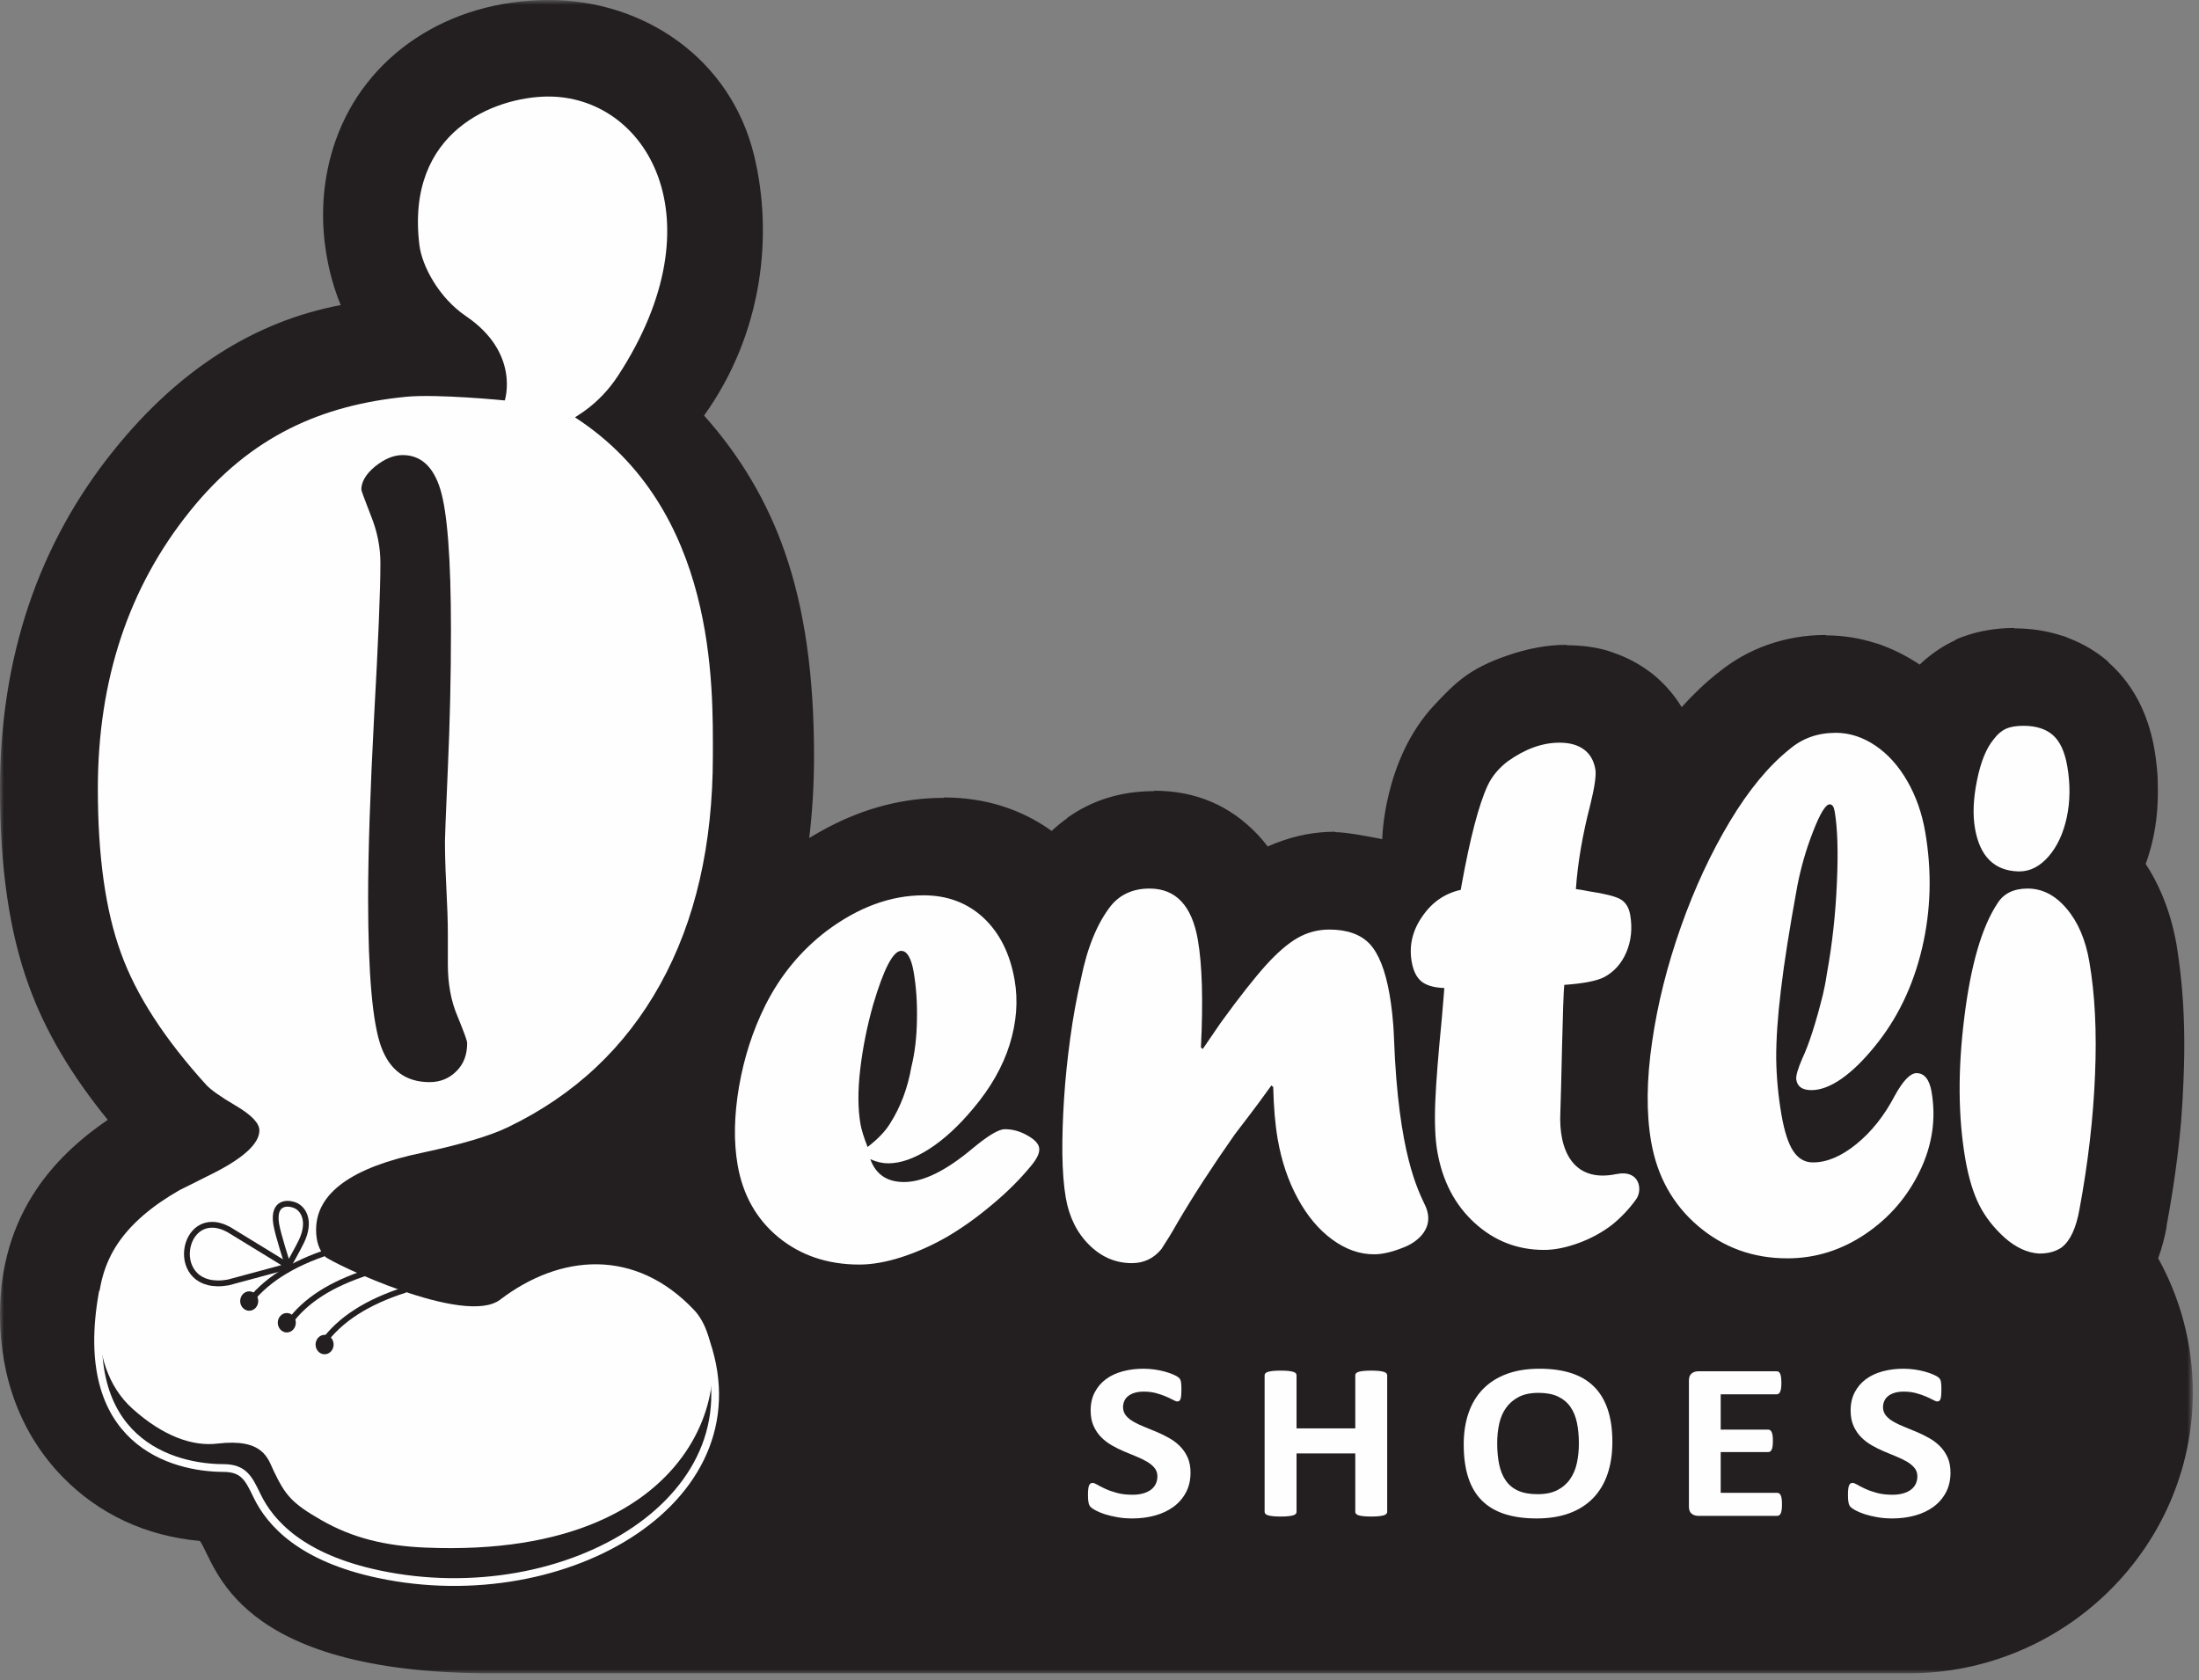 <svg xmlns="http://www.w3.org/2000/svg" xmlns:xlink="http://www.w3.org/1999/xlink" width="284" height="217" viewBox="0 0 284 217">
  <rect x="0" y="0" width="284" height="217" fill="#808080" stroke="none"/>
  <defs>
    <polygon id="gentlilogo-a" points="0 .884 283.205 .884 283.205 217 0 217"/>
  </defs>
  <g fill="none" fill-rule="evenodd" transform="translate(0 -1)">
    <g transform="translate(0 .116)">
      <mask id="gentlilogo-b" fill="#fff">
        <use xlink:href="#gentlilogo-a"/>
      </mask>
      <path fill="#231F20" d="M261.944,103.061 L261.903,103.058 L261.521,103.037 L261.48,103.028 L261.431,102.921 L261.978,102.915 L262.021,102.913 L262.949,102.903 L263.175,103.191 C262.77,103.133 262.356,103.091 261.944,103.061 L261.944,103.061 Z M260.964,102.925 L261.416,102.921 L261.463,103.026 L260.964,102.925 Z M261.157,103.02 L260.965,103.016 L260.642,102.951 L260.627,103.01 L260.619,103.01 L260.619,103.035 L260.619,103.059 L260.612,103.059 L260.219,103.07 L260.119,103.07 L260.119,102.936 L260.196,102.934 L260.548,102.93 L260.642,102.951 L260.648,102.928 L260.7,102.928 L260.809,102.927 L261.295,103.026 L261.157,103.02 Z M260.093,101.099 L260.075,101.147 L260.068,101.166 L260.075,101.041 L260.085,100.876 L260.093,100.877 L260.093,101.099 Z M260.088,102.3 L260.075,102.228 L260.075,102.332 L260.088,102.332 L260.086,102.751 L260.075,102.751 L259.982,102.733 L260.004,102.335 L260.006,102.309 L260.063,102.15 L260.075,102.228 L260.075,102.112 L260.088,102.076 L260.088,102.3 Z M260.086,102.838 L260.086,102.913 L260.075,102.913 L259.973,102.913 L259.978,102.816 L259.978,102.787 L259.98,102.758 L260.075,102.778 L260.075,102.805 L260.086,102.808 L260.086,102.838 Z M260.085,103.07 L260.075,103.07 L259.965,103.075 L259.971,102.939 L260.075,102.936 L260.086,102.936 L260.085,103.07 Z M259.392,101.784 L259.124,101.811 L259.392,101.877 L259.392,102.371 L259.392,102.615 L258.977,102.532 L258.937,102.397 L258.766,101.849 L259.124,101.811 L258.723,101.712 L258.718,101.7 L259.213,101.139 L259.392,101.195 L259.392,101.784 Z M259.392,102.668 L259.392,102.697 L259.392,102.918 L259.089,102.921 L259.001,102.617 L258.993,102.591 L258.984,102.556 L259.392,102.641 L259.392,102.668 Z M259.392,103.076 L259.382,103.105 L259.142,103.121 L259.095,102.95 L259.392,102.945 L259.392,103.076 Z M258.58,101.269 L259.113,101.111 L259.193,101.135 L258.711,101.677 L258.58,101.269 Z M260.119,102.843 L260.119,102.816 L260.119,102.788 L260.173,102.797 L260.657,102.897 L260.711,102.907 L260.653,102.907 L260.595,102.909 L260.178,102.826 L260.184,102.859 L260.446,102.909 L260.193,102.912 L260.119,102.913 L260.119,102.843 Z M260.119,102.48 L260.119,102.329 L260.818,102.288 L260.664,102.867 L260.819,102.288 L260.996,102.278 L260.833,102.237 L260.119,102.059 L260.119,101.992 L260.223,101.695 L260.303,101.469 L260.488,100.948 L260.516,100.954 L260.823,101.627 L260.825,101.63 L260.933,101.865 L261.119,102.27 L260.996,102.278 L261.137,102.314 L261.407,102.903 L260.867,102.907 L260.664,102.867 L260.168,102.769 L260.119,102.758 L260.119,102.48 Z M260.119,100.883 L260.166,100.894 L260.119,101.025 L260.119,100.883 Z M261.119,101.046 L261.149,101.059 L261,101.612 L262.097,101.498 L262.198,101.612 C262.194,101.713 262.265,101.885 262.394,102.103 L260.984,101.675 L260.937,101.846 L260.84,101.63 L260.984,101.675 L261,101.612 L260.838,101.63 L260.529,100.957 L261.119,101.046 Z M262.215,101.484 L262.286,101.51 C262.246,101.516 262.221,101.528 262.207,101.555 L262.151,101.492 L262.215,101.484 Z M262.423,102.147 L262.395,102.195 L262.451,102.194 C262.55,102.353 262.677,102.535 262.822,102.733 L262.198,102.578 L262.03,102.897 L261.987,102.9 L261.423,102.903 L261.153,102.317 L261.132,102.27 L262.349,102.198 L262.397,102.106 L262.423,102.147 Z M278.73,163.397 C279.199,162.083 279.573,160.708 279.833,159.26 L279.804,159.254 C280.699,154.444 281.328,149.929 281.689,145.719 C281.718,145.371 281.775,144.583 281.868,143.095 C281.894,142.684 281.939,141.784 281.995,140.499 L281.995,140.452 L282.006,140.181 C282.196,135.697 282.098,131.542 281.727,127.739 C281.648,126.91 281.557,126.135 281.465,125.419 C281.324,124.358 281.216,123.609 281.143,123.183 L281.111,122.995 L281.111,122.948 C280.7,120.582 280.054,118.374 279.173,116.319 C278.586,114.948 277.903,113.669 277.116,112.466 C277.52,111.353 277.844,110.215 278.092,109.059 C278.512,107.082 278.715,104.98 278.689,102.769 L278.689,102.718 C278.68,101.93 278.668,101.438 278.657,101.245 C278.629,100.758 278.586,100.26 278.53,99.757 C278.444,98.951 278.349,98.264 278.254,97.716 C277.902,95.684 277.333,93.829 276.554,92.151 C275.505,89.903 274.08,87.989 272.281,86.403 L272.281,86.353 C270.825,85.075 269.111,84.047 267.141,83.291 L266.795,83.144 L266.491,83.037 L266.144,82.938 C264.293,82.344 262.294,82.046 260.17,82.037 L260.119,81.987 L260.075,81.987 C258.943,81.987 257.798,82.091 256.659,82.284 C255.148,82.541 253.772,82.957 252.549,83.508 L252.549,83.559 C251.154,84.198 249.902,85.005 248.761,85.975 L248.755,85.966 C248.467,86.212 248.192,86.466 247.925,86.724 L247.911,86.707 C246.397,85.701 244.841,84.897 243.254,84.296 L243.006,84.198 L242.591,84.052 L242.245,83.954 C240.192,83.29 238.052,82.953 235.839,82.942 L235.789,82.894 L235.755,82.894 C233.175,82.894 230.682,83.317 228.287,84.163 C225.965,84.978 223.829,86.186 221.883,87.778 L221.878,87.772 C220.234,89.076 218.674,90.559 217.189,92.21 C216.795,91.564 216.349,90.936 215.861,90.34 C215.449,89.832 215.031,89.379 214.612,88.974 L214.581,88.942 L214.548,88.909 L214.546,88.912 C214.074,88.457 213.599,88.047 213.15,87.706 L212.955,87.576 L212.955,87.576 C211.592,86.567 210.095,85.782 208.467,85.218 L208.071,85.07 L207.82,84.99 L207.521,84.891 C205.996,84.457 204.265,84.228 202.352,84.218 L202.302,84.168 L202.256,84.168 C199.758,84.168 197.235,84.665 194.633,85.561 C189.755,87.243 187.943,89.058 185.218,91.972 C178.659,98.993 178.518,109.26 178.518,109.26 C177.132,108.999 173.991,108.361 172.422,108.356 L172.422,108.305 L172.381,108.305 C169.869,108.305 167.359,108.776 164.86,109.736 C164.423,109.903 164.039,110.066 163.721,110.204 C163.316,109.668 162.879,109.153 162.419,108.666 C158.852,104.9 154.402,103.01 149.07,103.01 L149.07,103.059 C144.811,103.059 141.061,104.213 137.839,106.51 L137.857,106.538 C137.158,107.037 136.542,107.534 136.006,108.034 L135.833,108.204 C131.804,105.328 127.147,103.879 121.882,103.879 L121.882,103.93 C116.712,103.93 111.691,105.218 106.835,107.796 C105.936,108.275 105.159,108.713 104.514,109.112 C104.921,105.698 105.132,102.166 105.132,98.513 C105.132,88.059 103.893,79.433 101.356,72.183 C99.113,65.707 95.614,59.791 90.932,54.553 C98.568,43.873 99.845,31.186 97.41,21.038 C94.357,8.313 83.01,0.884 70.911,0.884 C57.857,0.884 47.2,8.049 43.343,19.038 C39.896,28.863 42.856,37.571 44.01,40.285 C32.877,42.382 23.056,48.653 14.736,58.995 C4.958,71.094 0,85.822 0,102.766 C0,113.019 1.227,121.358 3.726,128.19 C5.797,133.954 9.15,139.66 13.922,145.52 C10.053,148.137 6.969,151.135 4.731,154.458 C1.591,159.118 0,164.553 0,170.618 C0,178.913 2.779,186.165 8.046,191.594 C12.754,196.438 18.853,199.278 25.82,199.9 C27.954,203.01 30.16,217 63.591,217 L246.479,217 C266.681,217 283.205,200.672 283.205,180.708 L283.205,180.706 C283.205,174.448 281.581,168.548 278.73,163.397 L278.73,163.397 Z" mask="url(#gentlilogo-b)"/>
    </g>
    <polygon fill="#231F20" points="259.979 102.931 260.076 103.029 260.076 102.951"/>
    <polygon fill="#231F20" points="260.075 102.867 260.075 102.447 260.004 102.451"/>
    <polygon fill="#231F20" points="260.185 102.974 260.12 102.958 260.194 103.027"/>
    <polygon fill="#231F20" points="260.075 102.951 260.086 102.954 260.075 102.949"/>
    <polygon fill="#231F20" points="260.075 102.922 259.978 102.902 260.075 102.949"/>
    <polygon fill="#231F20" points="260.173 102.914 260.119 102.932 260.179 102.941"/>
    <polygon fill="#231F20" points="262.158 102.683 262.198 102.693 262.395 102.311 262.349 102.314"/>
    <polygon fill="#231F20" points="261.153 102.433 261.987 103.015 262.158 102.683"/>
    <path fill="#231F20" d="M34.108 174.3L32.854 174.3 31.169 174.638C30.347 174.799 29.553 174.874 28.672 174.874 26.891 174.874 26.459 174.427 26.182 174.141 25.933 173.884 25.274 173.201 25.274 170.734 25.274 169.776 25.416 169.078 25.698 168.658 25.959 168.27 26.806 167.242 29.14 165.863 30.077 168.638 31.555 170.666 32.876 172.046L33.272 172.442C34.129 173.261 35.015 173.905 35.881 174.415 35.301 174.339 34.709 174.3 34.108 174.3M73.268 183.275C69.708 186.57 63.551 188.241 54.969 188.241 52.165 188.241 50.154 187.716 47.795 186.37 47.698 186.314 47.606 186.26 47.519 186.209 47.336 185.19 47.069 184.217 46.717 183.278L46.611 183.004C45.746 180.85 44.457 179.024 42.865 177.608 48.807 180.928 54.196 183.016 59.908 183.016 64.456 183.016 68.725 181.595 72.253 178.906 73.907 177.645 75.609 176.921 76.923 176.921 77.201 176.921 77.752 176.921 78.546 177.339 77.651 178.699 76.025 180.723 73.268 183.275"/>
    <path fill="#FEFEFE" d="M17.093,182.921 C13.918,180.06 12.637,175.798 12.637,170.733 C12.637,167.222 13.481,164.185 15.204,161.618 C16.924,159.054 19.592,156.759 23.204,154.698 C24.014,154.294 25.196,153.722 26.781,152.909 C31.272,150.749 33.499,148.759 33.499,147.003 C33.499,146.058 32.486,145.011 30.496,143.829 C28.47,142.648 27.221,141.737 26.68,141.163 C21.28,135.222 17.566,129.517 15.609,124.048 C13.617,118.579 12.637,111.525 12.637,102.883 C12.637,88.842 16.587,76.891 24.521,67.033 C32.419,57.176 41.755,53.309 52.403,52.249 C56.462,51.846 65.191,52.718 65.191,52.718 C65.191,52.718 67.228,46.608 60.166,41.821 C56.664,39.448 54.496,35.335 54.166,32.654 C52.352,17.9 63.935,13.563 70.622,13.469 C83.417,13.296 93.081,29.205 79.816,49.531 C77.279,53.42 74.165,54.842 74.277,54.914 C92.636,66.811 92.066,89.719 92.066,98.63 C92.066,110.107 89.804,119.931 85.282,128.099 C80.759,136.269 74.209,142.446 65.567,146.597 C63.239,147.712 59.592,148.792 54.564,149.872 C45.416,151.761 40.824,155.105 40.824,159.829 C40.824,161.349 41.229,162.497 42.005,163.308 C42.816,164.083 60.001,172.355 64.591,168.857 C72.344,162.946 82.025,162.138 89.641,170.189 C95.805,176.706 92.066,202.433 54.968,200.878 C49.639,200.654 45.482,199.601 41.53,197.345 C37.619,195.112 36.834,194.076 35.331,190.937 C34.582,189.372 34.021,186.732 28.062,187.446 C24.937,187.821 21.125,186.554 17.093,182.921 M49.129,73.718 C49.129,77.229 48.859,83.811 48.318,93.499 C47.811,103.187 47.542,111.019 47.542,117.028 C47.542,126.782 48.116,133.161 49.229,136.2 C50.345,139.239 52.436,140.759 55.474,140.759 C56.859,140.759 58.008,140.284 58.917,139.374 C59.864,138.462 60.335,137.247 60.335,135.728 C60.335,135.392 59.897,134.243 59.086,132.251 C58.242,130.292 57.839,128.03 57.839,125.534 L57.839,121.483 C57.839,120.03 57.771,118.005 57.635,115.407 C57.501,112.806 57.466,110.849 57.466,109.6 C57.466,109.399 57.567,106.293 57.839,100.25 C58.108,94.242 58.242,88.3 58.242,82.426 C58.242,73.177 57.771,67.101 56.859,64.164 C55.947,61.227 54.327,59.775 51.998,59.775 C50.816,59.775 49.635,60.281 48.42,61.262 C47.239,62.24 46.665,63.252 46.665,64.233 C46.665,64.367 47.07,65.447 47.879,67.539 C48.723,69.6 49.129,71.658 49.129,73.718"/>
    <path stroke="#231F20" stroke-width=".75" d="M42.711,162.589 C37.68,164.189 34.077,166.505 31.904,169.538"/>
    <path stroke="#FEFEFE" d="M90.845,173.38 C98.939,194.395 73.202,209.47 48.892,204.306 C38.972,202.198 34.931,197.773 33.205,194.196 C32.117,191.942 31.493,190.603 28.837,190.597 C22.496,190.583 9.688,187.384 13.301,167.778"/>
    <path fill="#231F20" d="M32.185 167.778C32.829 167.778 33.351 168.339 33.351 169.032 33.351 169.725 32.829 170.286 32.185 170.286 31.542 170.286 31.02 169.725 31.02 169.032 31.02 168.339 31.542 167.778 32.185 167.778M37.039 170.579C37.684 170.579 38.205 171.14 38.205 171.833 38.205 172.526 37.684 173.089 37.039 173.089 36.397 173.089 35.875 172.526 35.875 171.833 35.875 171.14 36.397 170.579 37.039 170.579M41.921 173.397C42.565 173.397 43.087 173.959 43.087 174.651 43.087 175.346 42.565 175.907 41.921 175.907 41.278 175.907 40.756 175.346 40.756 174.651 40.756 173.959 41.278 173.397 41.921 173.397"/>
    <path stroke="#231F20" stroke-width=".75" d="M52.364 167.571C47.42 169.141 43.88 171.417 41.746 174.395M47.51 165.307C42.772 166.813 39.379 168.993 37.333 171.848M35.667 159.065C35.884 160.478 37.214 164.52 37.214 164.52 37.214 164.52 38.528 162.169 38.919 161.35 40.176 158.72 39.193 157.145 38.167 156.692 37.2 156.266 35.223 156.171 35.667 159.065z"/>
    <path stroke="#231F20" stroke-width=".75" d="M29.551,159.802 L37.276,164.53 L29.457,166.637 C21.44,168.028 23.331,156.427 29.551,159.802 Z"/>
    <path fill="#FEFEFE" d="M155.336 136.479L157.69 133.041C160.084 129.739 162.038 127.276 163.5 125.649 164.978 124.024 166.333 122.85 167.6 122.129 168.866 121.409 170.231 121.055 171.672 121.055 173.984 121.055 175.735 121.676 176.905 122.916 178.063 124.174 178.92 126.321 179.455 129.405 179.676 130.678 179.94 132.57 180.031 135.053 180.588 150.167 183.19 154.78 184.085 156.742 185.378 159.574 183.065 161.354 181.519 162.008 179.955 162.663 178.606 162.997 177.466 162.997 175.605 162.997 173.784 162.36 172.056 161.086 170.31 159.813 168.827 158.036 167.597 155.772 166.367 153.51 165.506 150.961 165.013 148.112 164.684 146.217 164.496 143.971 164.435 141.389L164.198 141.188C163.064 142.764 162.155 144.004 161.443 144.926 160.731 145.848 160.074 146.704 159.463 147.524 156.519 151.715 154.073 155.504 152.093 158.874 151.35 160.198 150.643 161.338 149.992 162.327 148.995 163.534 147.725 164.137 146.183 164.137 144.087 164.137 142.24 163.35 140.661 161.774 139.083 160.215 138.075 158.17 137.645 155.688 137.378 154.147 137.236 152.268 137.202 150.04 137.184 147.811 137.257 145.43 137.422 142.899 137.585 140.35 137.855 137.752 138.225 135.053 138.582 132.372 139.063 129.823 139.613 127.393 140.424 123.37 141.709 120.235 143.479 117.971 144.697 116.497 146.363 115.758 148.459 115.758 151.861 115.758 153.939 117.971 154.702 122.381 155.266 125.633 155.397 130.26 155.1 136.278L155.336 136.479zM188.657 115.927L188.756 115.341C189.861 109.239 190.978 104.948 192.124 102.466 192.675 101.293 193.531 100.237 194.716 99.332 196.968 97.722 199.191 96.918 201.421 96.918 202.728 96.918 203.787 97.219 204.576 97.805 205.365 98.392 205.847 99.248 206.04 100.353 206.171 101.109 205.952 102.65 205.381 104.963 204.375 108.835 203.762 112.457 203.524 115.826 204.09 115.894 204.643 115.993 205.2 116.111 207.215 116.412 208.563 116.749 209.247 117.118 209.933 117.502 210.368 118.172 210.54 119.162 210.843 120.906 210.665 122.499 210.05 123.974 209.417 125.448 208.449 126.537 207.127 127.225 206.121 127.712 204.433 128.03 202.032 128.197 201.833 129.471 201.626 142.481 201.518 144.712 201.29 149.469 203.109 153.804 208.752 152.635 211.742 152.014 212.198 154.649 211.306 155.889 210.401 157.148 209.367 158.238 208.191 159.192 206.918 160.165 205.479 160.952 203.887 161.537 202.28 162.125 200.79 162.429 199.415 162.429 195.978 162.429 192.995 161.27 190.446 158.94 187.896 156.611 186.292 153.543 185.627 149.703 185.344 148.077 185.258 145.933 185.366 143.267 185.476 140.618 185.766 137.065 186.203 132.621 186.267 131.834 186.326 131.012 186.41 130.142 186.494 129.27 186.521 128.75 186.528 128.601 185.215 128.565 184.244 128.28 183.584 127.763 182.937 127.225 182.524 126.388 182.318 125.197 181.961 123.135 182.411 121.191 183.686 119.365 184.943 117.519 186.606 116.379 188.657 115.927M235.956 126.673C236.624 122.984 237.06 119.112 237.231 115.071 237.42 111.032 237.318 107.931 236.943 105.769 236.842 105.182 236.638 104.881 236.303 104.881 235.783 104.881 235.065 106.054 234.161 108.384 233.243 110.73 232.566 113.11 232.1 115.542 231.129 120.872 230.421 125.298 230.008 128.818 229.579 132.337 229.387 135.288 229.396 137.669 229.427 140.066 229.646 142.497 230.08 144.993 230.448 147.122 230.953 148.683 231.592 149.655 232.249 150.644 233.088 151.13 234.144 151.13 235.937 151.13 237.812 150.341 239.766 148.749 241.719 147.157 243.371 145.077 244.717 142.497 245.788 140.552 246.728 139.597 247.517 139.597 248.522 139.597 249.182 140.402 249.457 141.993 250.065 145.497 249.554 148.933 247.936 152.269 246.318 155.605 243.973 158.321 240.88 160.4 237.787 162.478 234.43 163.517 230.843 163.517 226.417 163.517 222.572 162.126 219.307 159.343 216.042 156.56 214.02 152.923 213.244 148.446 212.608 144.777 212.649 140.468 213.371 135.54 214.079 130.628 215.331 125.665 217.098 120.671 218.862 115.675 220.978 111.15 223.41 107.093 225.855 103.02 228.42 99.918 231.129 97.756 232.779 96.348 234.769 95.644 237.1 95.644 238.859 95.644 240.564 96.197 242.195 97.287 243.829 98.393 245.199 99.918 246.326 101.879 247.455 103.841 248.218 106.02 248.634 108.417 249.522 113.546 249.389 118.575 248.228 123.487 247.067 128.4 245.007 132.657 242.026 136.261 240.616 137.987 239.226 139.345 237.821 140.333 236.414 141.306 235.124 141.792 233.95 141.792 232.793 141.792 232.148 141.357 231.994 140.468 231.91 139.982 232.184 139.044 232.782 137.669 233.629 135.874 234.499 133.159 235.411 129.523 235.484 129.169 235.568 128.784 235.663 128.364 235.744 127.962 235.846 127.394 235.956 126.673M263.312 162.897C261.819 162.797 260.362 162.126 258.94 160.885 257.49 159.579 256.387 158.153 255.624 156.645 254.857 155.118 254.246 153.141 253.827 150.727 252.889 145.313 252.839 139.227 253.688 132.422 254.523 125.633 255.952 120.721 257.971 117.67 258.773 116.395 260.071 115.758 261.864 115.758 263.775 115.758 265.452 116.631 266.908 118.358 268.383 120.1 269.345 122.364 269.833 125.18 270.554 129.336 270.812 134.215 270.573 139.797 270.35 145.379 269.679 151.178 268.56 157.198 268.126 159.627 267.369 161.254 266.259 162.11 265.512 162.627 264.552 162.897 263.413 162.897L263.312 162.897zM260.643 113.546C257.557 113.446 255.696 111.603 255.071 107.998 254.759 106.205 254.85 104.109 255.342 101.729 255.821 99.365 256.539 97.606 257.497 96.465 257.974 95.828 258.484 95.393 259.059 95.125 259.618 94.873 260.367 94.738 261.322 94.738 262.948 94.738 264.224 95.141 265.135 95.945 266.045 96.75 266.661 98.074 266.986 99.952 267.387 102.266 267.369 104.479 266.924 106.557 266.479 108.635 265.697 110.312 264.58 111.603 263.462 112.894 262.202 113.546 260.793 113.546L260.643 113.546zM111.133 146.202C110.787 144.206 110.777 141.827 111.102 139.059 111.428 136.294 111.985 133.513 112.776 130.729 114.14 126.12 115.348 123.806 116.387 123.806 117.142 123.806 117.684 124.712 117.995 126.505 118.329 128.432 118.472 130.511 118.422 132.741 118.389 134.97 118.152 136.981 117.708 138.774 117.229 141.524 116.312 143.972 114.954 146.1 114.341 147.106 113.362 148.13 112.044 149.136 111.555 147.86 111.252 146.888 111.133 146.202M132.652 147.626C131.704 147.089 130.756 146.839 129.767 146.839 128.979 146.839 127.582 147.677 125.59 149.337 122.15 152.22 119.215 153.661 116.751 153.661 114.555 153.661 113.109 152.673 112.401 150.71 113.219 151.079 113.986 151.247 114.707 151.247 116.316 151.247 118.085 150.626 120.016 149.386 121.947 148.145 123.824 146.401 125.67 144.19 127.924 141.524 129.506 138.759 130.401 135.891 131.292 133.009 131.5 130.243 131.038 127.577 130.449 124.175 129.115 121.509 127.031 119.548 124.935 117.602 122.352 116.632 119.285 116.632 115.027 116.632 110.835 118.173 106.726 121.257 103.396 123.806 100.78 126.991 98.847 130.829 97.217 134.098 96.084 137.618 95.442 141.356 94.801 145.112 94.748 148.481 95.262 151.448 95.939 155.354 97.704 158.472 100.558 160.819 103.425 163.149 106.898 164.321 110.988 164.321 112.631 164.321 114.436 164.003 116.421 163.366 118.407 162.729 120.351 161.858 122.258 160.768 124.161 159.661 126.102 158.288 128.077 156.628 130.055 154.985 131.757 153.292 133.181 151.548 133.971 150.593 134.309 149.839 134.205 149.235 134.109 148.682 133.598 148.145 132.652 147.626M153.756 191.179C153.756 192.159 153.557 193.021 153.16 193.762 152.762 194.502 152.225 195.12 151.545 195.616 150.865 196.112 150.072 196.485 149.162 196.735 148.254 196.985 147.281 197.11 146.248 197.11 145.547 197.11 144.897 197.057 144.297 196.95 143.695 196.845 143.166 196.718 142.705 196.569 142.246 196.419 141.862 196.263 141.554 196.099 141.245 195.936 141.023 195.791 140.888 195.666 140.752 195.541 140.655 195.362 140.598 195.125 140.54 194.89 140.511 194.551 140.511 194.108 140.511 193.81 140.522 193.56 140.543 193.358 140.564 193.156 140.598 192.992 140.645 192.866 140.692 192.742 140.755 192.653 140.833 192.6 140.911 192.547 141.003 192.521 141.107 192.521 141.253 192.521 141.46 192.6 141.726 192.759 141.993 192.917 142.334 193.093 142.752 193.285 143.17 193.478 143.67 193.654 144.25 193.812 144.83 193.971 145.5 194.05 146.264 194.05 146.766 194.05 147.215 193.995 147.611 193.884 148.008 193.774 148.346 193.617 148.623 193.415 148.899 193.213 149.111 192.963 149.258 192.665 149.402 192.366 149.477 192.034 149.477 191.669 149.477 191.246 149.352 190.883 149.1 190.579 148.85 190.277 148.524 190.007 148.121 189.772 147.719 189.536 147.262 189.315 146.75 189.108 146.236 188.901 145.709 188.682 145.166 188.451 144.623 188.22 144.096 187.958 143.584 187.664 143.07 187.371 142.613 187.02 142.212 186.612 141.81 186.202 141.483 185.719 141.233 185.161 140.982 184.603 140.856 183.935 140.856 183.156 140.856 182.26 141.037 181.474 141.397 180.796 141.757 180.117 142.243 179.555 142.854 179.108 143.465 178.66 144.188 178.325 145.018 178.105 145.848 177.883 146.729 177.773 147.658 177.773 148.139 177.773 148.619 177.806 149.1 177.873 149.58 177.941 150.029 178.033 150.447 178.148 150.865 178.263 151.236 178.393 151.561 178.537 151.885 178.682 152.1 178.802 152.203 178.898 152.309 178.994 152.379 179.076 152.414 179.144 152.451 179.211 152.483 179.3 152.51 179.41 152.535 179.521 152.553 179.66 152.565 179.828 152.574 179.997 152.58 180.206 152.58 180.456 152.58 180.736 152.572 180.971 152.557 181.163 152.541 181.357 152.514 181.515 152.479 181.64 152.442 181.765 152.389 181.857 152.32 181.914 152.252 181.972 152.162 182 152.047 182 151.932 182 151.748 181.934 151.498 181.799 151.248 181.664 150.94 181.517 150.574 181.359 150.207 181.2 149.785 181.056 149.305 180.926 148.822 180.796 148.295 180.731 147.721 180.731 147.272 180.731 146.879 180.782 146.545 180.882 146.211 180.984 145.932 181.123 145.707 181.301 145.483 181.479 145.315 181.693 145.205 181.943 145.096 182.194 145.041 182.457 145.041 182.737 145.041 183.151 145.164 183.509 145.408 183.812 145.654 184.115 145.985 184.384 146.397 184.619 146.809 184.856 147.277 185.076 147.799 185.283 148.322 185.491 148.856 185.709 149.399 185.941 149.942 186.171 150.475 186.433 150.996 186.727 151.52 187.02 151.985 187.371 152.391 187.781 152.799 188.189 153.129 188.67 153.379 189.223 153.629 189.777 153.756 190.428 153.756 191.179M179.155 196.258C179.155 196.355 179.121 196.441 179.052 196.518 178.985 196.595 178.873 196.657 178.716 196.705 178.559 196.754 178.35 196.792 178.089 196.82 177.828 196.85 177.499 196.864 177.101 196.864 176.694 196.864 176.357 196.85 176.091 196.82 175.824 196.792 175.615 196.754 175.464 196.705 175.312 196.657 175.203 196.595 175.134 196.518 175.066 196.441 175.033 196.355 175.033 196.258L175.033 188.711 167.447 188.711 167.447 196.258C167.447 196.355 167.416 196.441 167.353 196.518 167.29 196.595 167.18 196.657 167.024 196.705 166.867 196.754 166.658 196.792 166.397 196.82 166.135 196.85 165.801 196.864 165.393 196.864 164.997 196.864 164.665 196.85 164.398 196.82 164.132 196.792 163.921 196.754 163.763 196.705 163.607 196.657 163.495 196.595 163.426 196.518 163.359 196.441 163.325 196.355 163.325 196.258L163.325 178.624C163.325 178.528 163.359 178.442 163.426 178.364 163.495 178.287 163.607 178.225 163.763 178.177 163.921 178.128 164.132 178.09 164.398 178.061 164.665 178.032 164.997 178.018 165.393 178.018 165.801 178.018 166.135 178.032 166.397 178.061 166.658 178.09 166.867 178.128 167.024 178.177 167.18 178.225 167.29 178.287 167.353 178.364 167.416 178.442 167.447 178.528 167.447 178.624L167.447 185.479 175.033 185.479 175.033 178.624C175.033 178.528 175.066 178.442 175.134 178.364 175.203 178.287 175.312 178.225 175.464 178.177 175.615 178.128 175.824 178.09 176.091 178.061 176.357 178.032 176.694 178.018 177.101 178.018 177.499 178.018 177.828 178.032 178.089 178.061 178.35 178.09 178.559 178.128 178.716 178.177 178.873 178.225 178.985 178.287 179.052 178.364 179.121 178.442 179.155 178.528 179.155 178.624L179.155 196.258zM203.912 187.427C203.912 186.446 203.828 185.553 203.661 184.749 203.494 183.947 203.209 183.259 202.807 182.686 202.404 182.114 201.869 181.671 201.2 181.359 200.531 181.046 199.695 180.89 198.692 180.89 197.679 180.89 196.833 181.065 196.153 181.416 195.474 181.768 194.926 182.237 194.508 182.823 194.09 183.41 193.795 184.096 193.622 184.879 193.45 185.663 193.364 186.493 193.364 187.368 193.364 188.389 193.447 189.305 193.614 190.117 193.781 190.931 194.063 191.626 194.461 192.203 194.857 192.781 195.391 193.22 196.059 193.524 196.728 193.826 197.569 193.978 198.583 193.978 199.597 193.978 200.442 193.805 201.122 193.458 201.801 193.113 202.35 192.641 202.767 192.044 203.185 191.448 203.48 190.753 203.653 189.959 203.825 189.165 203.912 188.322 203.912 187.427M208.237 187.225C208.237 188.774 208.028 190.158 207.61 191.38 207.192 192.603 206.571 193.639 205.745 194.49 204.92 195.342 203.898 195.991 202.682 196.439 201.464 196.886 200.057 197.11 198.458 197.11 196.88 197.11 195.503 196.919 194.328 196.539 193.152 196.159 192.173 195.58 191.389 194.801 190.605 194.022 190.017 193.031 189.626 191.828 189.234 190.625 189.038 189.201 189.038 187.557 189.038 186.046 189.247 184.687 189.665 183.48 190.083 182.273 190.704 181.245 191.53 180.399 192.355 179.552 193.377 178.903 194.594 178.45 195.811 177.998 197.225 177.773 198.834 177.773 200.37 177.773 201.725 177.96 202.9 178.335 204.076 178.71 205.058 179.287 205.848 180.067 206.636 180.846 207.231 181.83 207.634 183.018 208.036 184.206 208.237 185.609 208.237 187.225M230.143 195.291C230.143 195.57 230.129 195.804 230.104 195.991 230.078 196.179 230.039 196.33 229.986 196.445 229.934 196.561 229.869 196.645 229.79 196.698 229.711 196.751 229.625 196.777 229.532 196.777L219.344 196.777C218.999 196.777 218.709 196.684 218.474 196.496 218.239 196.309 218.122 196.003 218.122 195.58L218.122 179.302C218.122 178.879 218.239 178.573 218.474 178.386 218.709 178.198 218.999 178.104 219.344 178.104L229.469 178.104C229.563 178.104 229.646 178.128 229.719 178.177 229.792 178.225 229.855 178.309 229.908 178.429 229.959 178.549 229.999 178.703 230.025 178.891 230.051 179.078 230.064 179.316 230.064 179.604 230.064 179.874 230.051 180.103 230.025 180.29 229.999 180.478 229.959 180.63 229.908 180.745 229.855 180.86 229.792 180.944 229.719 180.997 229.646 181.051 229.563 181.077 229.469 181.077L222.228 181.077 222.228 185.637 228.356 185.637C228.45 185.637 228.537 185.663 228.615 185.716 228.693 185.77 228.758 185.852 228.811 185.962 228.863 186.072 228.902 186.222 228.928 186.409 228.954 186.597 228.967 186.825 228.967 187.095 228.967 187.374 228.954 187.604 228.928 187.787 228.902 187.97 228.863 188.117 228.811 188.228 228.758 188.338 228.693 188.417 228.615 188.465 228.537 188.514 228.45 188.537 228.356 188.537L222.228 188.537 222.228 193.805 229.532 193.805C229.625 193.805 229.711 193.831 229.79 193.884 229.869 193.937 229.934 194.021 229.986 194.137 230.039 194.252 230.078 194.403 230.104 194.591 230.129 194.778 230.143 195.012 230.143 195.291M251.906 191.179C251.906 192.159 251.707 193.021 251.31 193.762 250.913 194.502 250.375 195.12 249.696 195.616 249.016 196.112 248.222 196.485 247.313 196.735 246.404 196.985 245.432 197.11 244.398 197.11 243.698 197.11 243.048 197.057 242.447 196.95 241.846 196.845 241.316 196.718 240.856 196.569 240.396 196.419 240.012 196.263 239.704 196.099 239.396 195.936 239.174 195.791 239.038 195.666 238.902 195.541 238.805 195.362 238.748 195.125 238.69 194.89 238.662 194.551 238.662 194.108 238.662 193.81 238.673 193.56 238.693 193.358 238.715 193.156 238.748 192.992 238.796 192.866 238.843 192.742 238.905 192.653 238.983 192.6 239.061 192.547 239.153 192.521 239.258 192.521 239.404 192.521 239.61 192.6 239.877 192.759 240.143 192.917 240.485 193.093 240.903 193.285 241.321 193.478 241.82 193.654 242.4 193.812 242.98 193.971 243.651 194.05 244.414 194.05 244.916 194.05 245.365 193.995 245.761 193.884 246.159 193.774 246.496 193.617 246.773 193.415 247.05 193.213 247.261 192.963 247.408 192.665 247.553 192.366 247.627 192.034 247.627 191.669 247.627 191.246 247.502 190.883 247.251 190.579 247 190.277 246.674 190.007 246.271 189.772 245.869 189.536 245.412 189.315 244.9 189.108 244.387 188.901 243.86 188.682 243.317 188.451 242.773 188.22 242.246 187.958 241.734 187.664 241.221 187.371 240.764 187.02 240.362 186.612 239.96 186.202 239.634 185.719 239.383 185.161 239.133 184.603 239.007 183.935 239.007 183.156 239.007 182.26 239.187 181.474 239.548 180.796 239.908 180.117 240.394 179.555 241.005 179.108 241.616 178.66 242.338 178.325 243.168 178.105 243.999 177.883 244.879 177.773 245.809 177.773 246.29 177.773 246.77 177.806 247.251 177.873 247.731 177.941 248.18 178.033 248.598 178.148 249.016 178.263 249.387 178.393 249.712 178.537 250.035 178.682 250.25 178.802 250.354 178.898 250.459 178.994 250.529 179.076 250.565 179.144 250.602 179.211 250.634 179.3 250.66 179.41 250.685 179.521 250.704 179.66 250.715 179.828 250.724 179.997 250.73 180.206 250.73 180.456 250.73 180.736 250.722 180.971 250.707 181.163 250.691 181.357 250.665 181.515 250.629 181.64 250.592 181.765 250.54 181.857 250.471 181.914 250.403 181.972 250.312 182 250.197 182 250.082 182 249.899 181.934 249.649 181.799 249.398 181.664 249.09 181.517 248.724 181.359 248.358 181.2 247.935 181.056 247.455 180.926 246.973 180.796 246.446 180.731 245.872 180.731 245.423 180.731 245.03 180.782 244.696 180.882 244.362 180.984 244.082 181.123 243.857 181.301 243.633 181.479 243.466 181.693 243.356 181.943 243.247 182.194 243.191 182.457 243.191 182.737 243.191 183.151 243.314 183.509 243.559 183.812 243.805 184.115 244.135 184.384 244.548 184.619 244.96 184.856 245.427 185.076 245.95 185.283 246.472 185.491 247.006 185.709 247.549 185.941 248.092 186.171 248.625 186.433 249.147 186.727 249.67 187.02 250.135 187.371 250.542 187.781 250.95 188.189 251.279 188.67 251.53 189.223 251.78 189.777 251.906 190.428 251.906 191.179"/>
  </g>
</svg>

